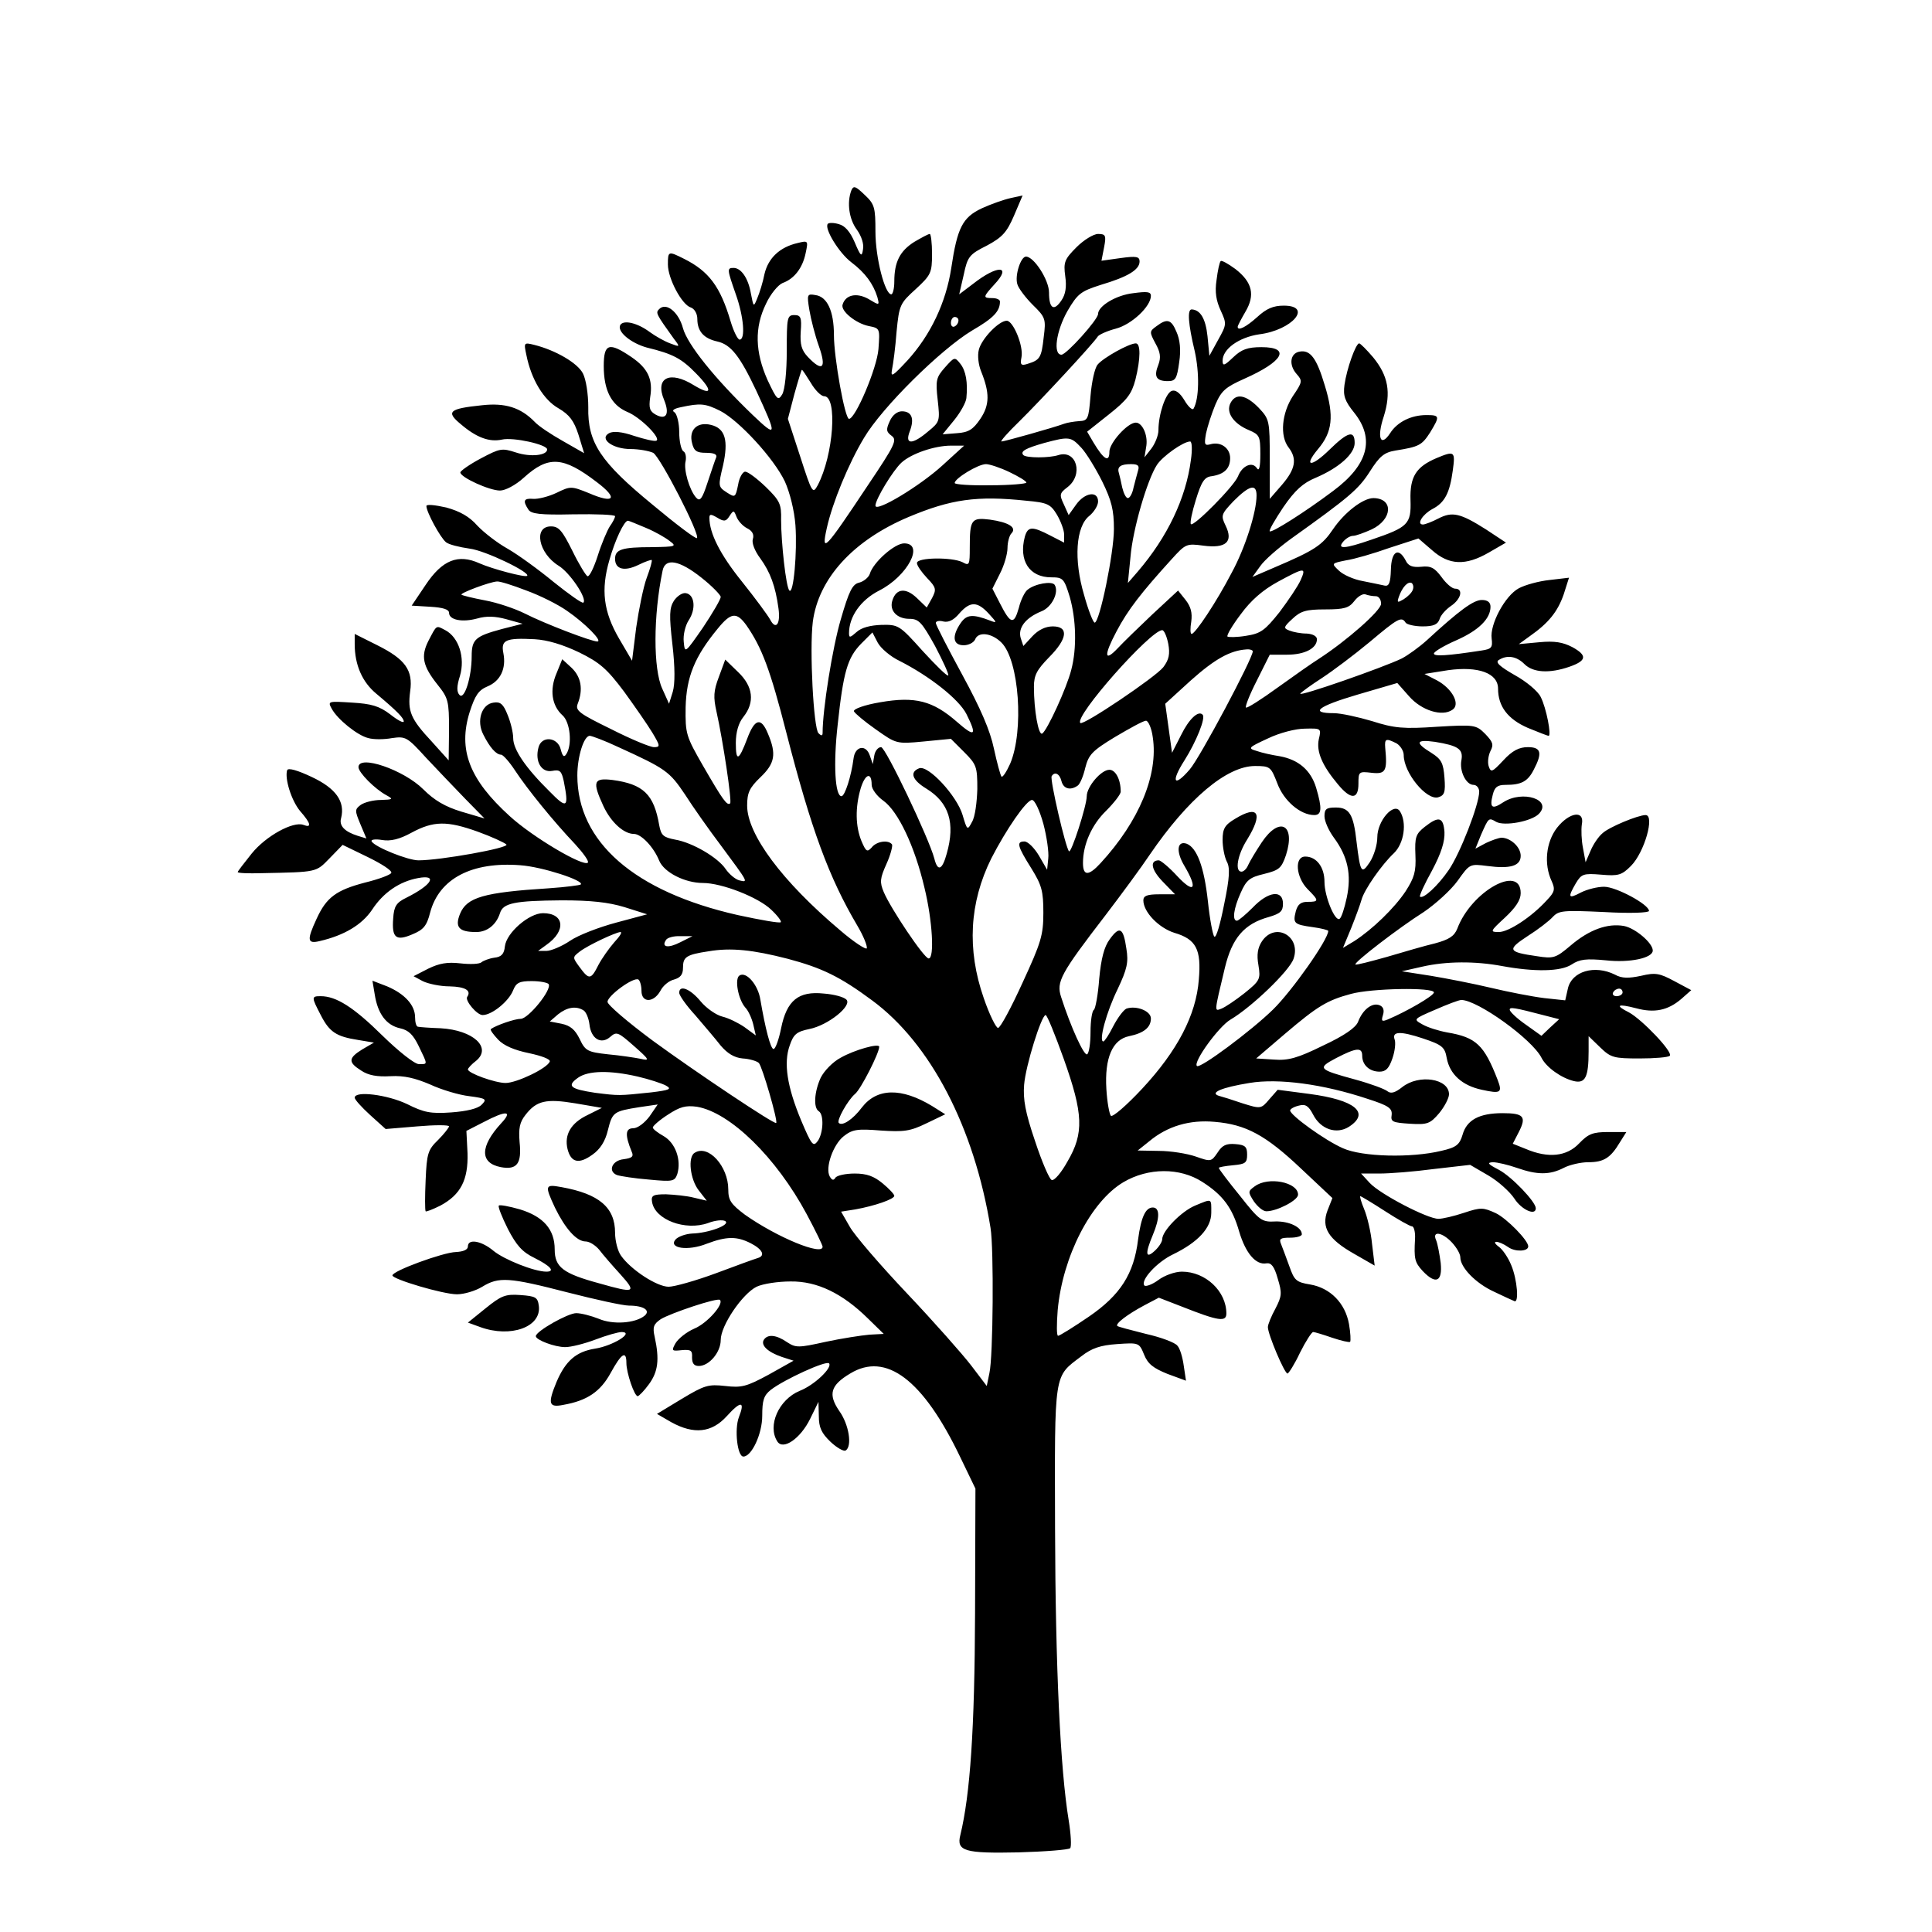 <?xml version="1.0" standalone="no"?>
<!DOCTYPE svg PUBLIC "-//W3C//DTD SVG 20010904//EN"
 "http://www.w3.org/TR/2001/REC-SVG-20010904/DTD/svg10.dtd">
<svg version="1.0" xmlns="http://www.w3.org/2000/svg"
 width="512pt" height="512pt" viewBox="0 0 512 512"
 preserveAspectRatio="xMidYMid meet">
<g transform="translate(0,512) scale(0.1,-0.1)"
fill="#000000" stroke="none">
<path d="M2256 4615 c-12 -32 -6 -76 15 -104 12 -17 19 -38 16 -52 -3 -21 -6
-19 -22 19 -12 28 -26 44 -42 48 -13 4 -26 4 -29 1 -11 -11 29 -77 62 -102 37
-28 58 -57 69 -92 6 -23 6 -23 -24 -5 -31 17 -60 11 -68 -15 -6 -17 35 -50 69
-57 30 -6 30 -6 26 -61 -4 -51 -61 -185 -78 -185 -11 0 -40 162 -40 222 0 64
-18 102 -49 106 -22 4 -23 2 -16 -40 4 -24 15 -67 25 -95 21 -59 10 -70 -29
-29 -17 18 -21 33 -19 67 3 38 0 44 -17 44 -19 0 -20 -7 -20 -95 0 -55 -5
-103 -12 -115 -11 -18 -14 -15 -39 38 -33 74 -35 139 -4 202 12 26 32 50 44
55 31 11 53 40 61 79 7 33 7 34 -21 27 -48 -11 -78 -40 -88 -82 -4 -21 -13
-50 -19 -64 -10 -25 -10 -24 -17 12 -7 41 -26 68 -46 68 -18 0 -17 -4 6 -70
21 -59 26 -120 10 -120 -5 0 -16 22 -24 49 -27 91 -57 132 -123 165 -42 21
-43 21 -43 -15 0 -37 37 -107 61 -114 9 -3 17 -16 17 -30 0 -33 17 -52 53 -60
36 -8 60 -39 103 -130 56 -121 56 -127 -9 -65 -101 97 -173 187 -185 230 -11
42 -44 70 -63 51 -10 -10 -9 -12 39 -79 17 -22 16 -22 -10 -12 -14 5 -39 19
-54 30 -32 24 -69 33 -78 19 -10 -17 27 -48 70 -60 70 -17 92 -29 131 -69 45
-46 42 -60 -6 -31 -64 40 -104 20 -79 -39 15 -37 6 -54 -22 -39 -16 9 -19 17
-15 46 8 48 -6 77 -50 107 -59 40 -73 36 -73 -24 0 -64 20 -103 61 -121 36
-14 93 -72 78 -77 -5 -2 -31 4 -59 13 -32 11 -55 13 -66 7 -27 -15 10 -42 57
-42 22 0 49 -5 60 -10 19 -11 125 -217 116 -226 -3 -3 -56 37 -117 88 -139
114 -173 165 -171 259 0 35 -6 73 -14 89 -14 28 -73 62 -129 76 -28 7 -28 6
-21 -27 13 -65 46 -119 85 -141 29 -17 41 -33 53 -70 l15 -49 -56 32 c-32 18
-65 40 -75 51 -37 38 -78 51 -140 44 -87 -9 -96 -17 -56 -50 42 -36 76 -48
109 -41 30 7 120 -13 120 -26 0 -16 -44 -21 -83 -8 -37 12 -42 11 -93 -16 -30
-16 -54 -33 -54 -37 0 -13 77 -48 105 -48 14 0 41 14 63 34 65 59 104 57 194
-12 57 -43 46 -58 -21 -29 -47 19 -49 19 -86 1 -21 -10 -49 -17 -62 -16 -25 2
-28 -5 -13 -28 7 -12 31 -15 120 -13 60 1 110 -1 110 -5 0 -4 -6 -16 -14 -27
-7 -11 -22 -46 -32 -78 -10 -31 -22 -56 -27 -54 -4 1 -23 32 -40 67 -27 54
-36 65 -57 65 -47 0 -33 -71 20 -104 30 -18 77 -88 66 -98 -3 -3 -38 22 -78
54 -40 33 -95 73 -123 89 -27 15 -63 43 -80 61 -21 24 -46 38 -82 48 -31 7
-53 9 -53 4 0 -16 37 -84 52 -96 7 -6 35 -13 63 -17 41 -5 161 -63 152 -72 -5
-5 -92 18 -126 33 -57 26 -99 9 -143 -57 l-37 -55 50 -3 c33 -2 49 -7 49 -16
0 -19 35 -26 75 -15 24 7 48 6 77 -2 l43 -12 -55 -14 c-70 -19 -80 -27 -80
-72 0 -55 -19 -116 -32 -103 -8 8 -8 23 1 51 14 48 -3 102 -39 121 -25 13 -22
15 -45 -29 -20 -40 -15 -66 25 -116 28 -35 30 -43 30 -119 l-1 -81 -45 50
c-56 60 -64 80 -57 133 8 56 -13 85 -87 122 l-60 30 0 -27 c0 -55 20 -101 58
-132 56 -47 72 -64 72 -73 0 -5 -16 3 -36 19 -29 22 -50 28 -101 31 -63 4 -65
4 -54 -16 15 -28 68 -71 97 -78 14 -4 42 -4 63 0 36 5 40 3 90 -52 29 -31 76
-80 104 -109 l51 -52 -61 18 c-43 13 -72 30 -101 59 -52 52 -172 93 -172 59 0
-14 43 -58 75 -75 18 -10 16 -11 -16 -12 -19 0 -43 -6 -53 -13 -16 -12 -16
-15 -1 -51 l16 -38 -23 7 c-35 11 -50 27 -44 47 11 44 -14 79 -78 109 -36 17
-62 25 -65 18 -7 -22 11 -80 34 -108 29 -33 32 -46 9 -37 -27 10 -99 -29 -137
-76 -20 -25 -37 -47 -37 -49 0 -3 28 -4 63 -3 148 3 144 2 180 39 l35 36 66
-32 c37 -18 65 -36 63 -42 -1 -5 -33 -17 -70 -26 -76 -20 -102 -39 -128 -96
-26 -56 -25 -67 8 -59 65 15 112 43 139 83 30 46 73 75 122 84 53 10 37 -18
-31 -52 -27 -13 -33 -23 -35 -55 -4 -51 7 -61 51 -42 29 12 38 22 47 58 24 90
111 135 239 125 58 -4 171 -41 160 -51 -2 -2 -40 -7 -84 -10 -174 -11 -218
-24 -236 -68 -14 -35 -3 -48 43 -48 29 0 53 19 63 50 8 27 39 33 164 34 77 0
123 -5 166 -18 l60 -19 -82 -22 c-45 -12 -100 -33 -122 -48 -22 -15 -51 -27
-63 -27 l-22 0 22 16 c53 37 48 84 -9 84 -37 0 -97 -52 -101 -88 -2 -20 -9
-28 -28 -30 -14 -2 -29 -8 -34 -12 -5 -5 -30 -6 -56 -3 -35 4 -56 0 -85 -14
l-39 -20 24 -13 c14 -7 46 -14 72 -14 41 -1 58 -11 46 -28 -6 -10 26 -48 41
-48 25 0 70 37 81 66 8 20 17 24 49 24 22 0 42 -4 45 -8 9 -15 -54 -92 -74
-92 -16 0 -65 -17 -79 -27 -3 -2 6 -14 19 -28 15 -16 43 -28 82 -36 33 -7 57
-16 55 -22 -6 -18 -88 -57 -117 -57 -28 0 -100 26 -100 36 0 3 10 14 22 23 42
35 -8 81 -94 86 -29 1 -56 3 -60 4 -5 0 -8 12 -8 25 0 32 -27 62 -74 82 l-39
15 6 -36 c8 -52 31 -82 67 -90 23 -5 35 -17 50 -48 24 -50 24 -47 0 -47 -11 0
-53 33 -97 76 -76 75 -122 104 -163 104 -25 0 -25 -2 0 -50 23 -45 41 -57 99
-66 l42 -7 -31 -18 c-37 -23 -38 -34 -3 -56 19 -13 43 -17 78 -15 36 2 65 -5
105 -22 30 -14 77 -28 104 -31 45 -6 47 -8 32 -23 -10 -10 -39 -17 -80 -20
-55 -4 -73 0 -117 22 -52 25 -139 36 -139 17 0 -5 18 -25 41 -46 l41 -37 84 7
c46 4 84 4 84 0 0 -3 -13 -20 -29 -36 -27 -26 -30 -36 -33 -106 -2 -43 -2 -80
0 -83 1 -2 19 5 39 15 54 29 74 68 72 139 l-3 59 45 23 c61 32 79 31 47 -3
-56 -61 -57 -105 -1 -116 43 -8 56 9 50 66 -3 37 0 53 16 73 29 37 54 43 132
30 l70 -12 -38 -19 c-44 -21 -62 -52 -53 -90 9 -36 30 -41 66 -15 20 14 34 35
41 65 12 48 15 50 84 61 l48 7 -22 -32 c-13 -17 -31 -31 -43 -31 -21 0 -22
-18 -4 -62 6 -13 1 -17 -21 -20 -31 -3 -43 -32 -18 -42 9 -3 47 -9 85 -12 63
-6 68 -5 75 15 11 37 -5 82 -36 100 -16 9 -29 19 -29 23 0 4 18 20 40 34 32
21 47 25 77 21 88 -15 210 -134 291 -285 23 -43 42 -82 42 -86 0 -25 -121 25
-206 85 -37 28 -44 38 -44 67 0 61 -53 120 -89 97 -19 -11 -12 -71 11 -100
l21 -27 -34 8 c-19 5 -52 8 -74 9 -34 0 -40 -3 -37 -20 7 -47 88 -78 149 -56
18 7 38 9 45 5 15 -10 -45 -32 -88 -33 -17 -1 -37 -8 -44 -16 -19 -23 33 -31
83 -11 53 20 80 20 117 1 31 -16 39 -33 18 -39 -7 -2 -57 -20 -110 -40 -54
-20 -111 -36 -126 -36 -31 0 -100 45 -126 82 -9 12 -16 40 -16 61 0 67 -42
103 -142 121 -44 8 -45 5 -17 -55 27 -55 57 -89 81 -89 10 0 26 -10 36 -22 9
-12 34 -41 56 -65 44 -49 39 -51 -56 -24 -96 26 -118 43 -118 90 0 53 -30 87
-92 106 -28 8 -54 13 -56 10 -3 -2 8 -30 24 -62 23 -44 38 -61 71 -77 42 -21
55 -36 31 -36 -32 0 -112 32 -140 55 -32 27 -68 33 -68 12 0 -9 -12 -14 -32
-15 -34 -1 -168 -50 -168 -62 0 -10 134 -50 171 -50 19 0 49 9 67 20 44 27 71
25 226 -15 74 -19 147 -35 163 -35 39 0 58 -13 41 -27 -25 -20 -84 -24 -121
-8 -20 8 -47 15 -60 15 -22 0 -107 -48 -107 -61 0 -10 50 -29 78 -29 15 0 51
9 80 20 29 11 60 20 70 20 34 -1 -25 -37 -71 -44 -50 -8 -78 -32 -102 -88 -24
-58 -21 -69 18 -61 63 11 98 35 125 84 29 53 42 61 42 27 0 -26 21 -88 30 -88
3 0 17 14 30 32 24 33 28 65 15 125 -6 26 -3 34 16 47 26 16 151 58 157 51 11
-11 -34 -62 -68 -76 -21 -9 -43 -27 -50 -39 -11 -20 -10 -21 17 -18 24 2 28
-1 27 -19 0 -16 5 -23 18 -23 27 0 58 36 58 69 0 38 57 122 95 141 17 8 57 14
90 14 71 1 138 -32 205 -98 l42 -41 -38 -2 c-22 -2 -74 -10 -116 -19 -72 -16
-79 -16 -102 -1 -29 20 -52 22 -62 6 -8 -14 10 -32 48 -45 l31 -10 -66 -37
c-59 -32 -72 -35 -115 -30 -45 5 -55 2 -115 -34 l-66 -40 38 -22 c60 -33 107
-28 147 16 38 42 49 40 32 -3 -12 -32 -4 -104 12 -104 22 0 50 60 50 108 0 41
4 54 23 69 35 27 146 78 154 70 10 -11 -39 -58 -78 -73 -55 -23 -86 -92 -59
-134 15 -24 61 7 87 60 l22 45 1 -38 c0 -30 7 -45 31 -68 17 -16 35 -26 40
-23 18 11 9 69 -17 105 -30 44 -23 68 29 99 95 58 193 -16 291 -220 l41 -85
-1 -330 c-1 -308 -13 -481 -39 -588 -11 -43 12 -49 154 -46 71 2 133 7 137 11
4 4 2 38 -4 75 -22 134 -35 404 -36 773 -1 419 -4 400 70 456 27 21 50 29 94
32 58 4 59 4 72 -28 10 -25 25 -36 62 -51 l49 -18 -6 40 c-3 22 -10 46 -17 53
-6 8 -43 22 -83 31 -40 10 -74 19 -76 21 -6 6 27 31 72 55 l38 20 62 -24 c96
-38 117 -41 117 -18 0 59 -55 111 -118 111 -18 0 -46 -10 -62 -22 -16 -12 -33
-18 -37 -15 -12 13 32 62 76 83 66 32 101 70 101 110 0 39 3 38 -43 19 -36
-15 -87 -67 -87 -89 0 -7 -9 -21 -20 -31 -24 -22 -26 -8 -5 42 19 45 19 73 0
73 -19 0 -31 -25 -39 -85 -11 -91 -47 -147 -130 -204 -41 -28 -78 -51 -82 -51
-4 0 -4 30 -1 68 13 142 88 288 174 339 66 39 150 39 209 1 55 -35 80 -69 98
-132 17 -57 44 -89 72 -84 13 2 21 -8 30 -40 12 -39 11 -47 -6 -80 -11 -20
-20 -42 -20 -49 0 -19 44 -123 52 -123 3 0 19 25 33 55 15 30 31 55 35 55 4 0
27 -7 50 -15 24 -8 45 -13 48 -11 2 3 1 24 -3 47 -10 56 -50 96 -103 105 -37
6 -42 11 -55 48 -8 22 -18 49 -22 59 -6 14 -2 17 24 17 17 0 31 4 31 9 0 19
-34 35 -70 34 -36 -2 -42 2 -94 68 -31 38 -56 71 -56 74 0 2 17 5 38 7 32 3
37 6 37 28 0 21 -5 26 -31 28 -24 2 -35 -3 -47 -22 -17 -25 -18 -25 -58 -11
-23 8 -67 15 -98 15 l-56 1 30 24 c49 41 108 58 174 52 83 -7 135 -35 229
-124 l83 -78 -13 -33 c-17 -45 2 -76 71 -115 l54 -31 -7 58 c-3 32 -13 73 -21
92 -8 19 -12 34 -10 34 2 0 32 -18 66 -40 34 -22 66 -40 71 -40 5 0 9 -15 8
-33 -3 -53 -1 -62 20 -85 35 -37 53 -29 48 21 -3 23 -8 50 -12 60 -12 26 16
22 42 -6 12 -13 22 -30 22 -39 0 -27 41 -69 89 -91 25 -12 49 -23 54 -25 13
-7 8 57 -8 95 -8 20 -23 42 -33 49 -24 18 -1 17 25 -1 18 -13 53 -12 53 2 0
16 -57 74 -86 88 -33 15 -39 16 -84 1 -27 -9 -57 -16 -68 -16 -29 0 -154 65
-182 95 l-23 25 49 0 c27 0 92 5 144 12 l96 11 48 -28 c26 -15 57 -43 69 -61
19 -30 57 -47 57 -26 0 17 -64 84 -98 102 -29 15 -32 19 -16 20 12 0 41 -7 64
-15 54 -19 87 -19 124 0 15 8 45 15 65 15 41 0 59 11 84 53 l17 27 -48 0 c-41
0 -53 -5 -77 -30 -33 -35 -82 -40 -141 -15 l-35 14 16 31 c21 41 13 50 -43 50
-62 0 -95 -18 -106 -57 -8 -27 -17 -34 -57 -43 -79 -19 -209 -16 -260 7 -48
21 -139 87 -140 100 0 4 10 10 23 13 18 5 26 -1 38 -24 20 -39 62 -53 95 -32
57 37 16 71 -105 87 l-84 11 -22 -25 c-22 -26 -23 -26 -71 -11 -26 9 -55 18
-63 20 -25 8 7 22 81 34 77 13 196 -3 313 -42 56 -18 66 -25 64 -43 -3 -18 3
-20 48 -23 47 -3 54 0 78 28 14 17 26 40 26 50 0 42 -80 54 -124 19 -19 -15
-30 -18 -39 -11 -7 6 -45 20 -85 31 -99 27 -102 30 -51 57 54 28 69 29 69 6 0
-24 19 -42 46 -42 17 0 25 9 34 35 7 20 9 42 6 50 -8 22 15 23 75 3 51 -17 58
-23 63 -52 8 -43 41 -73 93 -84 50 -11 55 -8 42 26 -36 93 -57 113 -134 126
-22 4 -51 13 -65 21 -25 14 -25 14 33 39 32 14 63 26 70 26 44 -1 187 -104
212 -153 13 -26 53 -54 86 -62 30 -7 39 10 39 79 l0 40 31 -30 c28 -27 36 -29
104 -29 40 0 76 3 80 7 10 9 -73 96 -108 115 -38 19 -31 24 19 11 48 -13 84
-6 120 25 l26 23 -45 24 c-39 21 -50 23 -88 14 -33 -7 -51 -7 -69 3 -54 27
-115 9 -125 -37 l-7 -31 -56 6 c-32 4 -94 16 -140 27 -46 11 -118 25 -160 32
l-77 12 53 12 c65 15 142 15 212 2 87 -16 156 -15 185 4 21 14 39 16 91 11 63
-7 124 6 124 26 0 20 -46 59 -76 65 -44 8 -93 -10 -142 -52 -39 -33 -45 -35
-89 -28 -77 11 -80 17 -25 53 27 17 57 40 67 51 16 17 27 18 136 13 69 -4 119
-2 119 3 0 17 -87 64 -119 64 -18 0 -45 -7 -61 -15 -34 -18 -36 -14 -14 24 15
25 20 27 68 23 45 -4 54 -1 78 23 36 36 64 135 39 135 -20 0 -97 -32 -114 -48
-11 -9 -25 -30 -32 -47 l-13 -30 -7 38 c-4 20 -5 48 -3 62 8 39 -33 33 -66 -9
-29 -38 -35 -96 -14 -141 10 -22 8 -29 -13 -51 -40 -44 -101 -84 -127 -84 -24
0 -23 2 16 38 29 27 42 47 42 65 0 78 -131 5 -168 -94 -8 -20 -22 -29 -59 -39
-26 -6 -84 -23 -128 -36 -43 -12 -81 -22 -83 -20 -5 5 116 98 181 139 31 21
72 58 90 83 32 45 32 45 79 39 60 -8 88 0 88 27 0 23 -26 47 -50 48 -8 0 -27
-7 -42 -14 l-28 -15 15 37 c20 45 20 46 40 34 22 -12 93 1 113 21 37 38 -43
64 -94 31 -30 -20 -37 -15 -28 20 5 20 12 26 34 26 42 0 59 9 75 41 23 44 19
59 -16 59 -23 0 -41 -9 -65 -35 -30 -32 -33 -33 -39 -15 -3 10 -1 28 5 40 9
17 6 24 -14 45 -24 24 -28 25 -128 19 -88 -6 -113 -4 -172 15 -37 11 -83 21
-101 21 -66 0 -43 18 62 49 l106 31 31 -35 c33 -38 88 -55 115 -36 22 14 0 56
-41 78 l-33 17 63 10 c80 11 132 -8 132 -49 0 -47 26 -81 79 -104 27 -11 52
-21 55 -21 8 0 -6 74 -21 103 -7 15 -38 41 -69 58 -40 23 -52 34 -42 40 22 14
47 10 68 -11 23 -23 67 -25 119 -7 46 16 48 30 8 52 -25 13 -47 17 -88 13
l-54 -5 29 21 c50 35 74 65 90 111 l14 44 -51 -6 c-29 -3 -65 -13 -82 -22 -37
-20 -77 -96 -72 -133 3 -24 0 -28 -27 -32 -91 -14 -126 -16 -126 -8 0 5 27 21
59 35 59 26 91 57 91 89 0 12 -8 18 -23 18 -22 0 -59 -27 -146 -107 -20 -18
-49 -39 -66 -48 -47 -23 -275 -103 -269 -93 3 4 29 23 57 41 29 19 85 61 126
95 76 64 85 69 96 52 3 -5 24 -10 45 -10 29 0 40 5 45 19 3 11 17 26 30 35 27
18 34 46 11 46 -8 0 -24 14 -36 31 -18 24 -28 30 -54 27 -23 -2 -34 2 -41 17
-19 36 -38 24 -39 -25 -1 -34 -5 -44 -16 -42 -8 2 -34 7 -58 12 -24 4 -53 17
-64 28 -20 19 -20 19 19 27 21 3 73 18 115 33 l77 25 36 -31 c45 -40 89 -42
151 -6 l45 26 -53 35 c-68 43 -89 48 -126 29 -17 -9 -36 -16 -41 -16 -18 0 -1
27 25 41 33 17 46 43 54 102 7 51 5 53 -43 33 -54 -23 -71 -49 -69 -111 2 -64
-6 -72 -103 -105 -72 -25 -93 -26 -75 -5 7 8 18 15 26 15 7 0 29 8 49 17 55
26 59 82 5 83 -28 0 -77 -38 -107 -82 -29 -43 -48 -56 -156 -102 l-58 -25 21
29 c11 16 48 48 81 72 154 110 179 131 209 178 26 41 38 51 68 56 63 10 70 14
92 48 26 43 26 46 -10 46 -40 0 -77 -18 -96 -48 -25 -38 -36 -13 -17 44 20 64
12 108 -28 157 -17 20 -34 37 -37 37 -9 0 -33 -67 -39 -110 -4 -29 1 -43 26
-74 55 -69 37 -138 -56 -207 -73 -55 -163 -112 -168 -107 -3 2 14 31 36 64 31
45 52 64 86 78 61 26 103 63 103 92 0 35 -18 30 -67 -18 -48 -47 -70 -46 -30
2 38 45 43 87 18 168 -22 74 -39 96 -68 90 -24 -5 -28 -35 -7 -59 16 -18 16
-21 -10 -59 -29 -45 -35 -105 -11 -136 23 -30 18 -57 -17 -98 l-33 -38 0 105
c0 103 -1 106 -29 136 -34 35 -61 40 -75 13 -13 -25 8 -55 49 -72 28 -12 30
-16 30 -64 0 -33 -3 -46 -9 -37 -12 19 -39 7 -50 -21 -10 -26 -118 -135 -125
-127 -3 3 3 32 13 64 15 49 23 61 42 63 33 5 49 20 49 48 0 26 -24 44 -51 37
-17 -5 -18 -1 -13 28 4 19 15 53 25 77 16 37 27 46 76 68 104 46 125 84 46 84
-37 0 -53 -6 -75 -27 -23 -22 -28 -24 -28 -9 0 31 43 62 97 70 88 11 143 76
65 76 -28 0 -46 -8 -70 -30 -30 -27 -52 -38 -52 -26 0 3 9 20 20 39 27 45 19
79 -26 114 -19 14 -37 24 -39 21 -3 -2 -8 -25 -11 -50 -5 -32 -1 -55 11 -81
16 -35 16 -37 -7 -78 l-23 -42 -5 52 c-5 47 -19 70 -42 71 -12 0 -9 -39 8
-110 13 -58 12 -127 -3 -153 -3 -5 -14 5 -24 22 -12 20 -24 29 -34 25 -16 -6
-35 -62 -35 -104 0 -14 -9 -36 -19 -49 l-18 -23 5 31 c4 29 -11 61 -28 61 -22
0 -70 -54 -70 -77 0 -30 -15 -21 -42 24 l-17 29 58 46 c48 38 60 54 70 92 14
56 14 96 1 96 -18 0 -86 -38 -101 -56 -8 -9 -16 -47 -19 -83 -5 -62 -7 -66
-30 -67 -14 -1 -32 -4 -40 -7 -27 -10 -158 -47 -166 -47 -4 0 17 24 47 53 55
54 197 207 208 225 3 5 25 15 48 21 42 11 93 59 93 87 0 11 -10 12 -47 7 -45
-5 -93 -34 -93 -55 0 -15 -84 -108 -97 -108 -23 0 -14 63 16 116 27 46 35 52
88 69 71 21 103 40 103 62 0 13 -8 15 -51 9 l-50 -7 7 36 c6 31 4 35 -16 35
-12 0 -38 -16 -57 -35 -32 -32 -35 -40 -30 -77 4 -28 1 -48 -10 -64 -20 -30
-33 -22 -33 21 0 33 -40 95 -61 95 -14 0 -30 -50 -23 -73 3 -11 22 -36 41 -55
34 -33 35 -38 29 -85 -6 -55 -10 -61 -42 -71 -18 -6 -21 -3 -17 17 6 30 -22
97 -39 97 -21 0 -67 -48 -74 -77 -4 -15 -1 -40 6 -57 23 -57 23 -89 -2 -126
-19 -28 -31 -36 -62 -38 l-38 -3 31 38 c17 21 31 47 32 58 4 41 -1 72 -16 91
-15 19 -16 18 -41 -10 -23 -26 -25 -34 -19 -86 6 -55 6 -58 -25 -83 -42 -36
-63 -36 -49 0 13 34 5 53 -21 53 -12 0 -25 -10 -32 -26 -10 -22 -10 -28 5 -39
15 -11 9 -24 -63 -131 -115 -173 -124 -182 -109 -114 15 68 58 172 99 240 48
81 203 234 286 284 57 33 74 51 74 77 0 5 -9 9 -20 9 -26 0 -25 3 5 36 48 51
9 53 -56 2 l-37 -28 12 52 c10 48 15 54 61 77 41 22 53 35 72 79 l23 54 -32
-7 c-18 -4 -52 -16 -76 -27 -51 -24 -65 -51 -81 -158 -14 -92 -55 -178 -116
-245 -40 -43 -45 -46 -41 -24 3 14 9 59 12 100 7 71 9 75 51 113 40 37 43 43
43 93 0 29 -3 53 -6 53 -4 0 -22 -10 -41 -21 -38 -24 -53 -53 -53 -105 0 -19
-4 -34 -8 -34 -17 0 -42 97 -42 166 0 64 -2 73 -29 98 -24 23 -29 25 -35 11z
m284 -344 c0 -6 -4 -13 -10 -16 -5 -3 -10 1 -10 9 0 9 5 16 10 16 6 0 10 -4
10 -9z m-391 -166 c11 -19 27 -35 35 -35 36 0 25 -156 -17 -236 -13 -24 -15
-21 -46 75 l-33 101 17 65 c10 36 19 65 20 65 2 0 12 -16 24 -35z m-240 -74
c50 -26 142 -126 171 -187 13 -29 25 -76 28 -116 5 -71 -5 -184 -16 -173 -9 8
-22 128 -22 187 1 42 -3 51 -41 88 -23 22 -47 40 -54 40 -7 0 -16 -16 -19 -35
-7 -34 -8 -34 -30 -20 -23 15 -23 17 -10 71 15 67 6 99 -32 108 -36 9 -59 -13
-50 -48 5 -21 12 -26 37 -26 21 0 30 -4 27 -12 -3 -7 -13 -37 -23 -67 -14 -43
-20 -51 -30 -40 -18 20 -34 75 -28 97 2 11 0 23 -6 26 -6 4 -11 27 -11 51 0
24 -6 47 -12 52 -9 5 -3 10 17 14 51 11 64 10 104 -10z m957 -98 c13 -14 38
-55 55 -89 25 -51 31 -76 31 -126 0 -64 -38 -248 -51 -248 -4 0 -17 33 -28 73
-28 94 -22 182 14 210 12 10 23 27 23 38 0 29 -35 24 -58 -8 l-20 -28 -13 29
c-12 25 -11 29 10 45 43 33 24 100 -24 85 -24 -8 -85 -8 -93 0 -9 10 6 18 55
32 67 18 71 17 99 -13z m290 -32 c-13 -101 -62 -204 -141 -296 l-26 -30 7 70
c6 72 44 203 70 243 15 23 70 62 88 62 5 0 6 -22 2 -49z m-658 -14 c-60 -55
-178 -126 -178 -107 0 17 47 94 69 114 26 24 88 45 131 45 l35 0 -57 -52z
m177 -18 c25 -12 45 -24 45 -28 0 -3 -43 -7 -95 -7 -52 -1 -95 2 -95 6 0 12
62 50 83 50 9 0 37 -9 62 -21z m341 4 c-3 -10 -8 -30 -12 -45 -3 -16 -10 -28
-15 -28 -5 0 -11 12 -15 28 -3 15 -7 32 -9 39 -5 16 5 23 32 23 19 0 23 -4 19
-17z m314 -66 c0 -44 -30 -139 -66 -205 -40 -77 -96 -161 -106 -162 -4 0 -4
15 -1 33 3 23 -1 39 -15 57 l-20 25 -69 -64 c-37 -35 -78 -75 -91 -89 -36 -38
-37 -19 -3 45 30 57 66 103 145 190 38 42 40 43 85 37 60 -8 80 10 59 53 -13
27 -12 30 21 65 42 42 61 47 61 15z m-610 -14 c56 -5 64 -9 81 -37 10 -17 19
-41 19 -52 l0 -22 -37 19 c-48 25 -59 24 -67 -3 -17 -64 12 -108 70 -108 31 0
34 -3 49 -52 17 -60 19 -136 4 -193 -12 -48 -64 -161 -77 -169 -10 -6 -22 62
-22 124 0 31 8 45 40 78 49 49 53 82 10 82 -19 0 -38 -9 -54 -26 l-24 -26 -7
21 c-8 27 13 54 55 71 28 11 47 51 35 70 -7 11 -53 3 -72 -13 -7 -5 -18 -27
-23 -48 -13 -46 -22 -43 -50 12 l-20 39 20 40 c11 21 20 52 20 68 0 15 5 33
10 38 16 16 -7 30 -57 37 -49 6 -53 0 -53 -74 0 -46 -1 -49 -19 -39 -28 14
-121 13 -121 -2 0 -7 12 -24 27 -40 24 -25 25 -30 13 -53 l-14 -25 -26 25
c-29 28 -55 26 -65 -6 -9 -27 12 -49 45 -49 25 0 33 -9 68 -72 21 -40 37 -75
35 -78 -3 -3 -33 27 -68 65 -61 68 -64 70 -109 69 -29 -1 -53 -7 -66 -19 -17
-15 -20 -16 -20 -3 0 44 31 88 80 113 75 38 121 125 66 125 -25 0 -82 -50 -91
-81 -3 -9 -16 -20 -28 -23 -18 -4 -27 -22 -49 -98 -22 -75 -48 -238 -48 -300
0 -8 -3 -9 -11 -1 -13 13 -24 221 -15 295 15 115 107 216 254 278 112 47 181
57 312 43z m-740 -73 c14 -7 19 -17 15 -29 -3 -10 5 -31 20 -51 26 -36 40 -73
48 -132 6 -42 -7 -59 -22 -30 -6 11 -39 56 -75 101 -58 72 -86 128 -86 169 0
10 4 10 21 0 18 -11 23 -10 32 4 11 17 12 16 19 -2 4 -10 16 -24 28 -30z
m-268 1 c24 -10 52 -26 63 -35 19 -14 16 -15 -47 -16 -80 0 -98 -6 -98 -31 0
-28 25 -34 62 -16 18 9 34 14 35 13 2 -2 -4 -23 -13 -47 -9 -24 -21 -84 -28
-132 l-11 -88 -34 58 c-42 72 -49 130 -26 209 15 53 39 104 49 104 3 0 24 -9
48 -19z m147 -132 c28 -22 51 -46 51 -51 0 -6 -21 -42 -47 -81 -48 -69 -48
-69 -51 -38 -2 18 4 43 13 57 20 30 16 68 -7 72 -9 2 -23 -7 -32 -20 -12 -19
-13 -38 -4 -116 7 -61 7 -104 1 -125 l-10 -32 -18 40 c-24 52 -24 193 1 313 7
34 44 28 103 -19z m1588 -6 c-7 -16 -32 -53 -56 -85 -39 -49 -50 -57 -89 -63
-24 -4 -46 -4 -49 -2 -3 3 13 30 35 59 27 37 58 64 98 86 72 39 76 39 61 5z
m-2052 -28 c36 -13 84 -37 108 -54 48 -33 95 -81 80 -81 -16 0 -139 47 -192
74 -26 13 -73 29 -106 35 -32 6 -60 13 -62 15 -5 4 75 34 94 35 7 1 42 -10 78
-24z m2349 2 c-2 -7 -13 -18 -24 -25 -17 -10 -18 -9 -13 6 9 26 24 42 34 37 4
-3 6 -11 3 -18z m-98 -17 c8 0 14 -9 14 -20 0 -18 -91 -98 -165 -146 -16 -10
-66 -45 -109 -76 -44 -32 -82 -56 -84 -53 -3 2 10 35 29 72 l34 68 46 0 c47 0
79 17 79 41 0 8 -11 14 -27 15 -16 0 -36 4 -46 8 -16 6 -16 9 8 31 22 21 37
25 87 25 51 0 63 4 77 22 9 12 22 20 29 18 8 -3 20 -5 28 -5z m-1025 -47 c21
-23 22 -25 4 -18 -47 18 -63 17 -79 -6 -24 -35 -21 -59 8 -59 13 0 26 7 30 15
8 22 44 18 70 -8 47 -47 60 -234 23 -321 -10 -22 -20 -37 -23 -34 -3 4 -12 37
-20 74 -10 48 -35 106 -84 196 -38 70 -70 132 -70 137 0 5 9 7 20 4 13 -3 27
3 42 21 29 33 48 33 79 -1z m-643 -30 c41 -59 63 -117 106 -285 66 -257 113
-384 188 -511 16 -27 27 -54 25 -60 -1 -5 -34 16 -71 48 -153 129 -246 254
-246 330 0 34 6 47 35 75 39 37 43 62 20 116 -18 44 -35 40 -55 -14 -22 -58
-30 -62 -30 -11 0 28 7 53 20 69 31 39 26 81 -14 119 l-34 33 -17 -46 c-14
-37 -15 -53 -6 -93 17 -76 41 -236 36 -242 -8 -7 -19 8 -71 98 -46 80 -48 86
-47 157 2 80 24 134 85 208 35 43 50 45 76 9z m1118 -49 c5 -27 2 -42 -13 -62
-20 -26 -213 -156 -220 -148 -17 17 186 246 217 246 5 0 12 -16 16 -36z m-713
-45 c81 -41 158 -102 178 -141 29 -58 23 -63 -25 -21 -64 56 -111 68 -203 52
-42 -7 -72 -18 -70 -24 2 -5 28 -27 58 -48 54 -38 54 -39 127 -32 l72 7 35
-35 c33 -33 35 -39 35 -98 -1 -35 -6 -74 -14 -87 -12 -23 -13 -23 -25 18 -15
51 -91 133 -115 124 -26 -10 -19 -31 19 -54 60 -37 77 -91 54 -172 -12 -44
-24 -49 -33 -13 -14 53 -129 295 -141 295 -8 0 -16 -10 -18 -22 l-4 -23 -8 23
c-10 30 -39 25 -43 -8 -6 -47 -23 -100 -32 -100 -17 0 -22 85 -10 190 15 140
26 177 62 214 l30 30 14 -27 c8 -15 34 -37 57 -48z m-848 22 c55 -27 74 -44
119 -104 29 -40 63 -89 75 -109 21 -35 21 -38 4 -38 -10 0 -61 21 -114 48 -84
41 -95 49 -88 67 15 38 9 71 -16 95 l-25 23 -15 -37 c-19 -44 -13 -86 16 -112
20 -18 26 -77 10 -102 -6 -10 -10 -7 -15 12 -8 33 -51 37 -59 5 -10 -37 8 -67
36 -62 21 4 25 0 31 -27 14 -71 9 -75 -37 -28 -65 64 -97 112 -97 142 0 15 -7
43 -15 62 -11 28 -19 35 -37 32 -32 -4 -46 -49 -27 -85 17 -34 34 -53 47 -53
5 0 22 -19 37 -42 33 -50 102 -135 159 -195 22 -24 37 -45 34 -49 -12 -12
-147 68 -207 123 -107 97 -138 176 -106 277 14 43 23 57 47 67 34 14 50 47 42
88 -7 35 6 41 83 37 34 -2 74 -14 118 -35z m1785 3 c0 -19 -140 -282 -167
-313 -42 -49 -51 -34 -14 24 31 49 57 113 48 121 -11 12 -36 -11 -57 -54 l-24
-47 -9 65 -9 65 68 62 c64 57 104 79 147 82 9 1 17 -2 17 -5z m-265 -228 c15
-99 -36 -222 -138 -333 -32 -35 -47 -35 -47 0 0 49 23 101 61 138 21 21 39 44
39 51 0 33 -14 58 -30 58 -22 0 -60 -45 -60 -70 0 -25 -41 -152 -47 -146 -9 9
-51 190 -46 199 8 13 21 7 26 -13 5 -20 23 -26 43 -12 6 4 15 25 20 47 9 35
18 45 79 82 39 23 75 43 82 43 6 0 15 -20 18 -44z m440 -5 c-7 -33 9 -70 51
-120 34 -41 54 -40 54 2 0 32 1 33 35 29 37 -4 42 4 36 66 -2 25 2 26 30 12
10 -6 19 -20 19 -31 0 -47 60 -120 91 -112 17 5 20 13 17 52 -3 39 -8 49 -35
66 -44 27 -41 36 10 29 61 -10 75 -19 70 -48 -6 -29 12 -66 32 -66 8 0 15 -8
15 -18 0 -34 -51 -165 -81 -208 -28 -41 -68 -78 -76 -70 -2 2 12 33 32 69 25
47 34 77 33 102 -3 40 -15 43 -52 14 -24 -19 -27 -27 -25 -75 2 -44 -3 -60
-26 -96 -30 -45 -88 -101 -136 -132 l-30 -18 22 53 c12 30 24 63 27 74 7 27
54 94 86 124 27 26 35 81 16 111 -16 25 -60 -25 -60 -69 0 -20 -9 -49 -20 -66
-22 -33 -25 -28 -35 54 -8 73 -19 91 -55 91 -25 0 -30 -4 -30 -23 0 -13 11
-38 25 -57 37 -50 47 -98 34 -159 -6 -28 -14 -53 -19 -56 -12 -8 -40 59 -40
98 0 39 -21 67 -51 67 -29 0 -25 -54 6 -86 31 -31 31 -34 0 -34 -18 0 -26 -7
-31 -25 -8 -32 -5 -35 45 -42 23 -3 41 -8 41 -10 0 -23 -96 -159 -146 -208
-57 -56 -194 -158 -202 -150 -11 10 58 105 89 123 56 33 156 129 167 161 21
60 -49 99 -84 46 -11 -17 -14 -35 -9 -63 6 -37 4 -41 -37 -74 -24 -19 -51 -37
-61 -41 -19 -7 -20 -13 9 108 19 79 51 117 117 135 30 9 37 15 37 35 0 38 -39
33 -80 -10 -19 -19 -38 -35 -42 -35 -13 0 -9 32 10 74 15 34 24 41 62 50 40
10 46 15 58 50 26 81 -17 104 -64 34 -16 -24 -32 -51 -36 -60 -4 -10 -12 -18
-18 -18 -18 0 -11 44 15 85 43 70 30 93 -32 55 -27 -16 -33 -26 -33 -56 0 -19
5 -45 11 -57 9 -16 8 -42 -7 -114 -10 -51 -21 -90 -26 -85 -4 4 -12 46 -17 94
-10 91 -29 141 -56 152 -26 9 -29 -21 -6 -59 36 -61 26 -75 -19 -27 -21 23
-44 42 -49 42 -25 0 -20 -25 10 -56 l33 -34 -42 0 c-32 0 -42 -4 -42 -16 0
-31 41 -73 82 -86 58 -17 72 -44 65 -124 -7 -94 -57 -189 -150 -289 -41 -44
-78 -76 -83 -72 -4 4 -10 36 -12 71 -5 82 16 131 60 140 39 8 58 23 58 47 0
20 -39 35 -65 26 -8 -4 -23 -24 -35 -47 -11 -22 -23 -40 -26 -40 -13 0 8 78
38 139 25 53 29 71 23 107 -8 56 -18 61 -44 25 -15 -20 -23 -52 -28 -105 -3
-42 -10 -79 -14 -82 -5 -3 -9 -29 -9 -59 0 -30 -4 -56 -9 -59 -8 -5 -43 71
-69 152 -13 40 -2 61 118 217 42 55 95 127 117 160 101 148 204 235 279 235
40 0 42 -2 59 -46 17 -46 61 -84 98 -84 20 0 21 18 5 72 -14 47 -47 75 -97 84
-20 3 -47 9 -61 14 -24 7 -22 9 30 33 31 15 74 26 98 26 43 1 44 1 37 -28z
m-1856 -21 c125 -57 135 -64 176 -125 21 -33 64 -94 95 -135 74 -100 74 -99
49 -93 -11 3 -27 17 -36 30 -20 30 -87 70 -134 78 -31 6 -37 11 -42 38 -14 82
-42 109 -124 120 -50 6 -54 -4 -24 -69 20 -43 54 -74 81 -74 19 0 52 -34 67
-71 13 -31 68 -59 116 -59 50 0 147 -38 181 -71 17 -16 28 -31 25 -33 -3 -3
-54 6 -114 19 -274 62 -425 194 -425 370 0 49 17 105 33 105 5 0 40 -13 76
-30z m671 -100 c0 -11 14 -30 31 -42 39 -28 83 -120 109 -231 21 -86 27 -187
11 -187 -12 0 -101 133 -119 176 -11 26 -10 36 7 74 11 24 17 48 15 52 -9 13
-41 9 -54 -8 -12 -13 -15 -11 -27 17 -16 39 -17 89 -2 140 12 39 29 44 29 9z
m455 -103 c9 -34 15 -76 13 -92 l-3 -30 -22 38 c-12 20 -29 37 -38 37 -22 0
-19 -12 18 -71 28 -45 32 -61 32 -118 0 -59 -6 -79 -55 -185 -30 -66 -59 -120
-65 -120 -5 -1 -23 35 -38 79 -45 129 -38 253 20 370 39 76 93 155 108 155 7
0 20 -27 30 -63z m-1499 -21 c36 -13 71 -29 76 -34 9 -9 -175 -42 -233 -42
-28 0 -115 35 -124 50 -3 5 9 7 27 4 23 -4 47 2 78 19 59 32 95 32 176 3z
m362 -293 c-14 -16 -33 -43 -42 -60 -20 -40 -25 -40 -50 -6 -19 26 -19 26 0
41 22 17 95 51 108 52 6 0 -2 -12 -16 -27z m175 0 c-33 -17 -51 -13 -38 6 3 6
21 11 38 10 l32 0 -32 -16z m285 -44 c90 -24 138 -47 223 -110 155 -114 271
-337 314 -603 9 -54 7 -343 -3 -385 l-7 -34 -41 54 c-23 30 -99 116 -170 191
-71 75 -140 155 -152 177 l-23 40 38 6 c50 9 103 27 103 36 0 4 -14 19 -31 33
-23 19 -42 26 -74 26 -24 0 -47 -5 -51 -11 -5 -8 -9 -7 -15 3 -13 23 9 85 37
107 23 18 36 20 98 15 61 -4 78 -2 121 19 l50 24 -35 22 c-81 49 -146 48 -186
-4 -24 -32 -52 -50 -61 -41 -7 6 24 61 43 77 15 12 64 108 64 125 0 10 -65 -8
-102 -29 -21 -11 -44 -35 -53 -53 -17 -37 -20 -80 -5 -89 14 -9 12 -58 -3 -79
-12 -16 -16 -11 -44 55 -37 89 -47 152 -30 199 10 29 18 36 52 43 50 10 114
62 98 78 -7 7 -33 14 -60 16 -67 7 -98 -18 -113 -92 -6 -30 -15 -55 -20 -55
-8 0 -22 55 -35 131 -6 39 -37 75 -55 64 -14 -8 -4 -63 15 -85 8 -8 17 -28 21
-44 l7 -30 -30 22 c-16 11 -42 24 -59 28 -16 4 -42 22 -57 40 -28 34 -57 45
-57 23 0 -7 19 -34 43 -60 23 -27 53 -62 67 -80 18 -21 36 -32 58 -34 18 -1
38 -7 43 -12 9 -9 51 -154 46 -159 -4 -5 -212 134 -327 218 -66 49 -120 95
-120 103 0 16 69 67 82 59 4 -3 8 -16 8 -30 0 -32 32 -32 50 0 7 14 23 27 36
30 17 5 24 13 24 31 0 29 8 35 68 44 59 10 117 4 210 -20z m1712 -89 c0 -9
-73 -51 -123 -72 -15 -6 -17 -4 -12 12 4 13 1 22 -9 26 -20 8 -45 -12 -57 -44
-6 -15 -35 -36 -93 -63 -67 -33 -92 -40 -130 -37 l-47 3 76 65 c87 74 112 89
175 106 54 15 220 18 220 4z m500 0 c0 -5 -7 -10 -16 -10 -8 0 -12 5 -9 10 3
6 10 10 16 10 5 0 9 -4 9 -10z m-2753 -48 c6 -4 13 -20 15 -36 4 -39 31 -55
55 -34 17 15 21 13 63 -24 41 -36 43 -40 18 -34 -15 3 -54 9 -87 12 -54 6 -60
9 -75 41 -12 24 -24 35 -48 40 l-31 6 22 19 c24 19 48 23 68 10z m2546 -13
l39 -10 -24 -22 -23 -22 -42 30 c-23 16 -42 34 -42 39 -1 8 12 6 92 -15z
m-1274 -115 c52 -146 54 -197 10 -272 -16 -29 -35 -52 -42 -49 -6 2 -26 48
-44 103 -26 76 -32 111 -29 149 4 51 46 185 57 185 4 0 25 -52 48 -116z
m-1129 -47 c30 -7 64 -18 75 -24 16 -9 10 -12 -40 -18 -86 -9 -84 -9 -148 -1
-66 10 -76 18 -45 40 27 19 84 20 158 3z"/>
<path d="M3064 4255 c-18 -13 -18 -15 -2 -45 13 -23 15 -37 8 -56 -13 -32 -6
-44 25 -44 20 0 24 6 30 50 5 33 2 60 -7 80 -14 34 -25 37 -54 15z"/>
<path d="M3325 1976 c-18 -13 -18 -15 -2 -40 10 -14 24 -26 33 -26 28 0 84 29
84 44 0 33 -79 49 -115 22z"/>
<path d="M1287 1653 l-47 -38 33 -12 c80 -29 162 0 155 56 -3 23 -8 26 -49 29
-40 3 -51 -2 -92 -35z"/>
</g>
</svg>